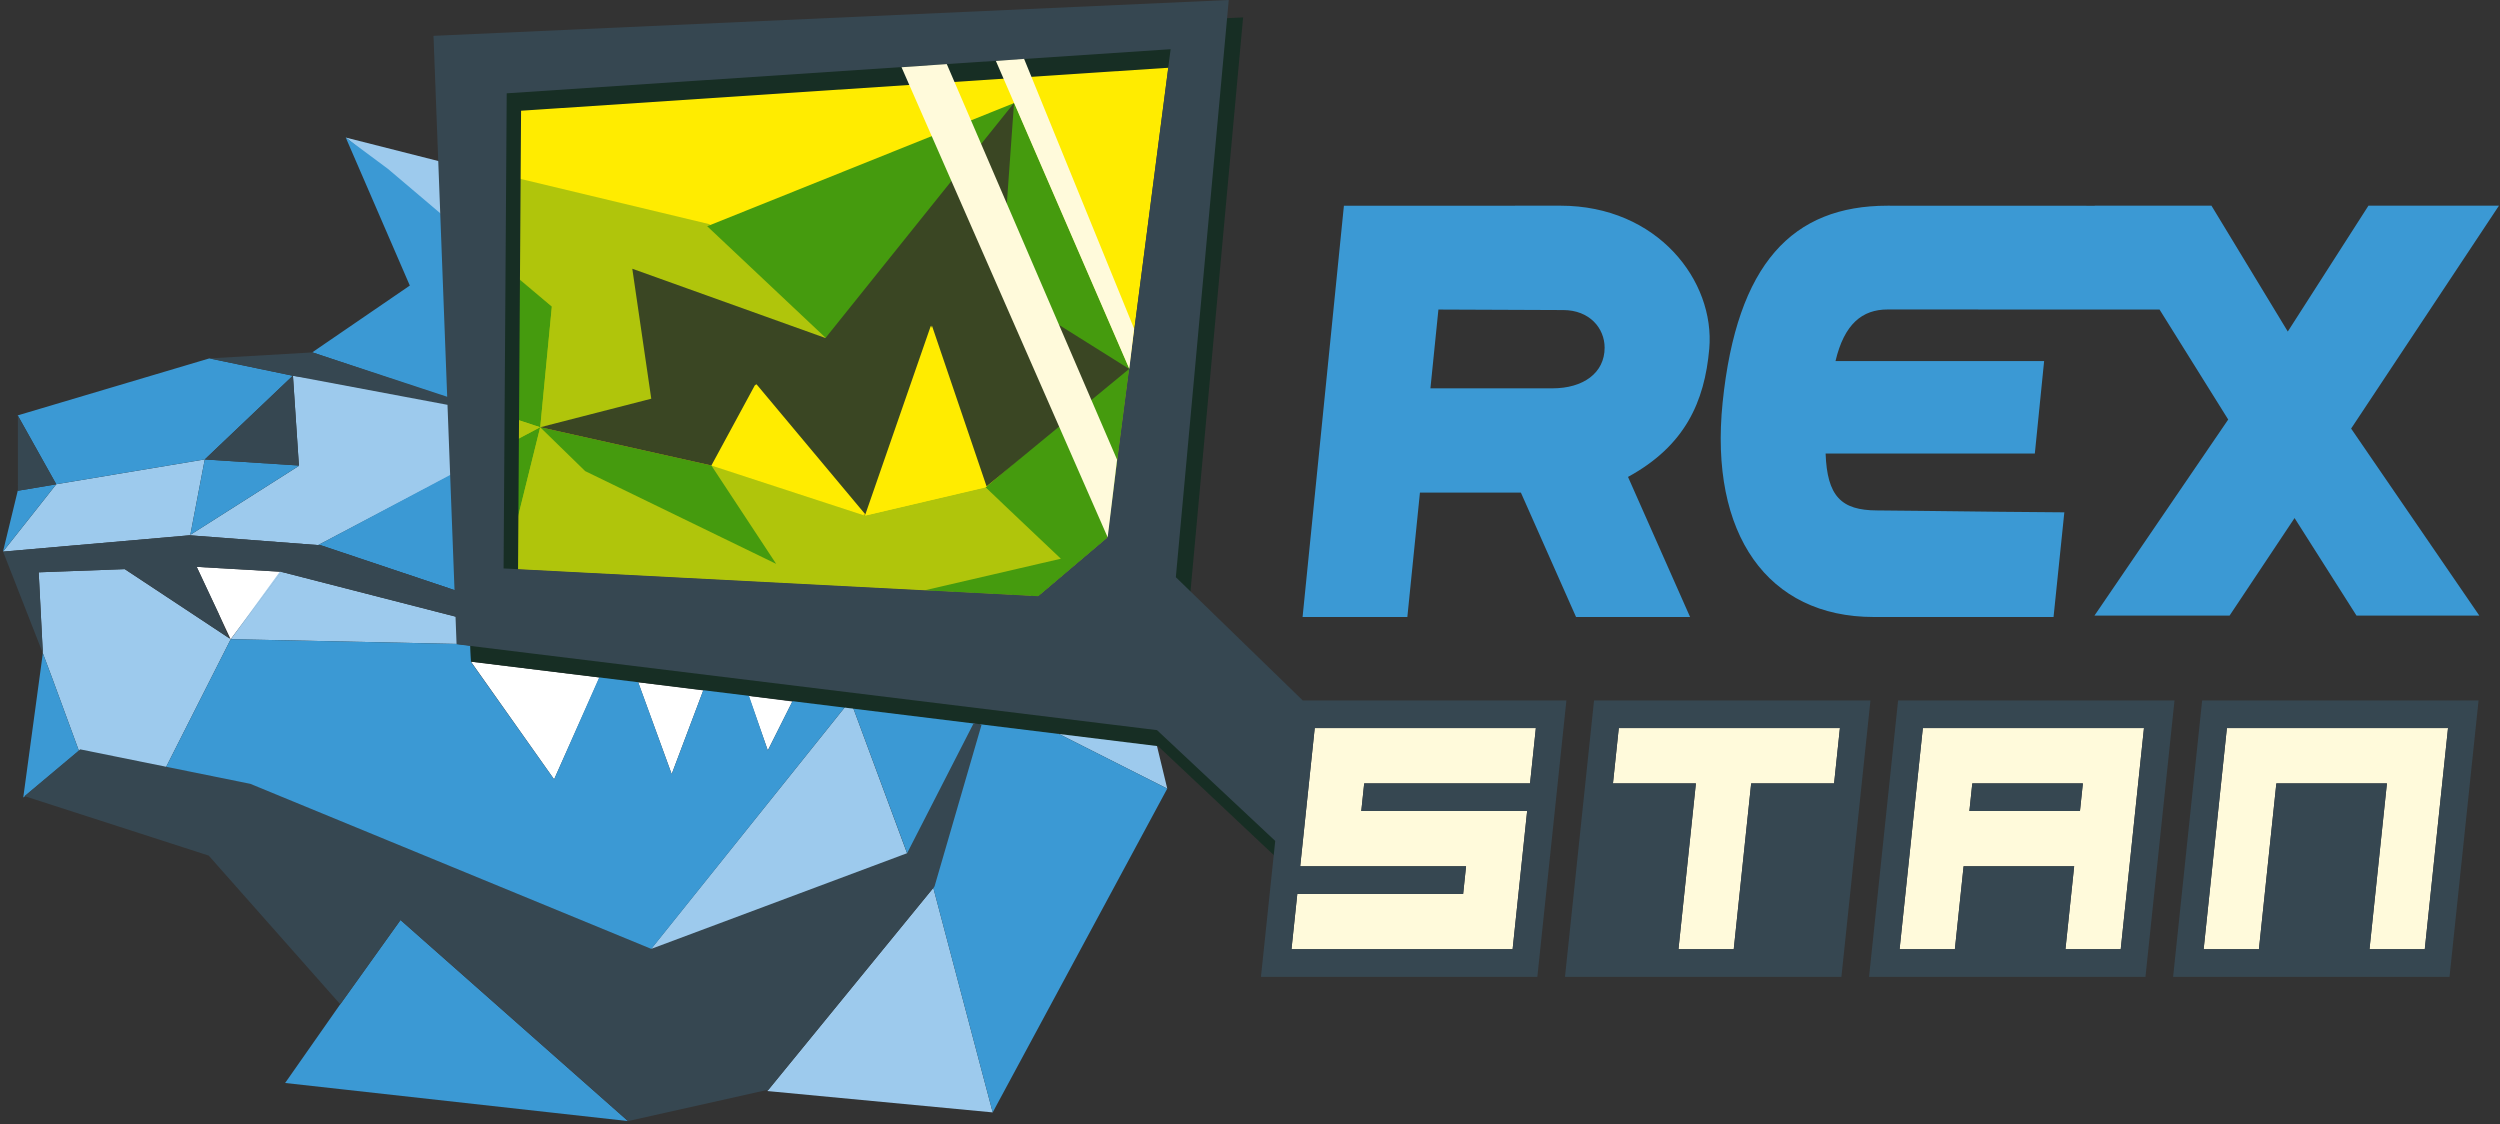 <svg width="407px" height="183px" viewBox="0 0 407 183" version="1.1" xmlns="http://www.w3.org/2000/svg" xmlns:xlink="http://www.w3.org/1999/xlink">
    <rect x="0" y="0" width="407" height="183" fill="#333333" stroke="none"/>
    <title>Group 30</title>
    <g id="Page-1" stroke="none" stroke-width="1" fill="none" fill-rule="evenodd">
        <g id="Group-30" transform="translate(0.5, 0)">
            <polygon id="Fill-27" fill="#FFEC00" points="179.772 87.561 190.092 8.026 82.005 15.206 81.496 92.556 168.534 97.084"></polygon>
            <path d="M81.917,28.571 L114.973,36.491 L134.192,55.028 L106.639,65.523 L87.445,69.557 L87.474,69.553 L115.313,75.786 L140.31,83.951 L159.95,79.351 L172.475,90.9 L178.133,80.335 L179.799,87.356 L179.772,87.561 L169.684,96.11 L170.104,95.326 L159.951,95.868 L152.051,96.226 L81.742,92.569 L87.443,69.556 L87.449,69.548 L89.341,49.901 L81.818,43.669 L81.917,28.571 Z M81.66,67.683 L87.432,69.554 L81.628,72.634 L81.66,67.683 Z" id="Combined-Shape" fill="#B0C50B"></path>
            <path d="M164.636,16.762 L183.352,59.966 L179.772,87.561 L168.534,97.084 L149.967,96.118 L172.21,90.96 L159.951,79.351 L172.503,68.618 L151.71,43.548 L162.502,21.864 L136.162,55.259 L133.512,55.506 L134.192,55.259 L114.633,36.831 L164.636,16.762 Z M87.433,69.553 L87.443,69.556 L81.741,92.569 L81.496,92.556 L81.627,72.635 L87.433,69.553 Z M87.445,69.556 L115.313,75.785 L125.858,91.798 L94.766,76.697 L87.445,69.556 Z M81.818,43.582 L89.342,49.9 L87.45,69.548 L87.366,69.531 L81.66,67.655 L81.818,43.582 Z" id="Combined-Shape" fill="#459B0E"></path>
            <path d="M76.167,107.717 L89.71,126.88 L97.107,110.296 L76.167,107.717 Z M103.383,111.066 L108.85,126.031 L113.998,112.392 L103.383,111.066 Z M121.378,113.295 L124.498,122.177 L128.503,114.202 L121.378,113.295 Z M37.05,104.07 L45.295,93.083 L31.522,92.286 L37.05,104.07 Z" id="zähne" fill="#FFFFFF"></path>
            <path d="M81.482,43.452 L81.482,28.912 L55.786,22.391 L81.482,43.452 Z M48.163,75.786 L48.166,75.837 L30.487,87.066 L32.836,74.79 L8.665,78.829 L8.659,78.837 L8.652,78.844 L0,89.793 L0.106,89.793 L30.377,87.146 L51.287,88.74 L80.551,73.371 L72.299,64.65 L47.193,61.179 L48.163,75.786 Z M169.214,97.346 L160.298,113.635 L189.533,128.394 C183.193,102.122 180.024,88.986 180.024,88.986 C180.024,88.986 176.42,91.773 169.214,97.346 Z M5.8,93.173 L6.476,106.349 L7.967,110.318 L12.35,122.238 L12.355,122.234 L26.428,125.087 L37.064,104.064 L37.057,104.06 L37.063,104.053 L37.034,104.034 L37.04,104.049 L30.432,99.676 L19.798,92.653 L5.8,93.173 Z M37.311,103.722 L45.292,93.087 L45.273,93.081 L45.061,93.07 L37.311,103.722 Z M37.074,104.057 L73.829,104.83 L90.481,104.07 L74.127,100.506 L45.3,93.098 L37.074,104.057 Z M105.32,154.707 L147.227,139.067 L137.942,114.017 L137.939,114.02 L137.941,114.015 L137.939,114.01 L105.32,154.707 Z M151.442,144.547 L124.426,177.623 L161.111,181.099 L151.444,144.542 L151.442,144.547 Z" id="hellblaue-fläche-aussen" fill="#9DCAED"></path>
            <path d="M64.706,149.778 L101.739,182.51 L45.919,176.308 L55.041,163.277 L64.706,149.778 Z M146.432,98.885 L174.916,100.008 L160.297,113.635 L189.527,128.391 L161.123,181.074 L161.102,181.066 L160.105,177.297 L151.442,144.541 L160.297,113.645 L147.24,139.05 L137.942,114.011 L146.432,98.885 Z M136.765,97.644 L141.086,98.198 L137.942,114.011 L137.886,113.972 L137.936,114.013 L105.36,154.701 L105.32,154.716 L40.05,127.848 L26.429,125.087 L31.347,115.365 L37.064,104.064 L37.075,104.057 L73.814,104.829 L76.082,105.113 L76.195,107.803 L89.71,126.88 L100.347,102.821 L100.347,102.651 L108.85,126.031 L117.037,104.296 L117.037,100.512 L124.498,122.177 L136.765,97.644 Z M6.459,106.304 L6.476,106.349 L7.968,110.317 L12.35,122.238 L3.299,129.831 L3.287,129.829 L6.473,106.357 L6.459,106.304 Z M359.526,33.485 L371.952,53.974 L385.083,33.485 L406.33,33.485 L382.263,69.77 L403.133,100.22 L383.14,100.22 L373.054,84.339 L362.475,100.22 L340.479,100.22 L362.252,68.3 L351.074,50.394 L306.807,50.383 C302.677,50.383 299.752,52.731 298.32,58.778 L332.283,58.778 L330.771,73.832 L296.708,73.832 C296.961,80.799 299.245,83.079 305.079,83.098 C308.187,83.114 315.717,83.214 323.292,83.298 L324.995,83.317 C328.774,83.357 332.482,83.392 335.573,83.408 L333.817,100.447 L304.545,100.447 C287.291,100.447 277.753,86.994 279.942,65.537 C282.266,42.878 291.335,33.488 306.804,33.488 L340.528,33.499 L340.52,33.485 L359.526,33.485 Z M253.535,33.485 C269.377,33.485 278.726,45.771 277.769,56.778 C277.001,65.445 273.822,72.573 264.54,77.642 L274.645,100.446 L256.08,100.446 L247.1,80.192 L230.666,80.192 L228.617,100.446 L211.56,100.446 L218.288,33.498 L253.535,33.485 Z M81.482,72.709 L80.309,98.347 L80.16,98.307 L51.748,88.775 L51.287,88.74 L81.482,72.709 Z M137.084,97.346 L136.913,97.347 L136.765,97.644 L134.491,97.352 L136.913,97.347 L137.084,97.346 Z M8.652,78.844 L0.015,89.772 L0.001,89.744 L2.39,79.89 L2.409,79.787 L2.409,79.893 L8.652,78.844 Z M33.566,58.352 L33.641,58.358 L47.138,61.167 L47.141,61.197 L32.836,74.8 L48.163,75.786 L48.166,75.837 L30.488,87.066 L32.837,74.79 L8.665,78.829 L8.659,78.837 L2.409,67.668 L2.409,67.756 L2.39,67.625 L33.566,58.352 Z M55.786,22.391 L62.657,27.493 L81.482,43.452 L81.482,67.802 L50.37,57.372 L50.317,57.375 L66.219,46.49 L55.786,22.391 Z M233.674,50.394 L232.373,63.221 L252.239,63.221 C257.248,63.221 260.733,60.725 260.733,56.603 C260.733,53.467 258.321,50.475 253.959,50.475 L253.012,50.474 C249.039,50.467 240.475,50.426 233.674,50.394 Z" id="blaue-fläche-aussen" fill="#3B99D4"></path>
            <path d="M385.254,154.533 L388.092,127.533 L370.092,127.533 L367.254,154.533 L358.254,154.533 L362.038,118.533 L398.038,118.533 L394.254,154.533 L385.254,154.533 Z M335.754,154.533 L337.173,141.033 L319.173,141.033 L317.754,154.533 L308.754,154.533 L312.538,118.533 L348.538,118.533 L344.754,154.533 L335.754,154.533 Z M320.592,127.533 L338.592,127.533 L338.119,132.033 L320.119,132.033 L320.592,127.533 Z M272.754,154.533 L275.592,127.533 L262.092,127.533 L263.038,118.533 L299.038,118.533 L298.092,127.533 L284.592,127.533 L281.754,154.533 L272.754,154.533 Z M209.754,154.533 L210.7,145.533 L237.7,145.533 L238.173,141.033 L211.173,141.033 L213.538,118.533 L249.538,118.533 L248.592,127.533 L221.592,127.533 L221.119,132.033 L248.119,132.033 L245.754,154.533 L209.754,154.533 Z" id="Fill-21" fill="#FFFADB"></path>
            <path d="M188.034,121.476 L206.934,139.27 L212.599,115.087 L193.264,96.803 L201.878,2.835 L72.412,8.669 L76.167,107.717 L188.034,121.476 Z M192.416,10.845 L182.097,90.38 L170.859,99.903 L83.82,95.375 L84.33,18.025 L192.416,10.845 Z" id="schattren-lupe" fill="#172E24"></path>
            <path d="M64.697,149.778 L54.903,163.508 L33.476,139.29 L3.486,129.604 L12.556,121.994 L40.251,127.608 L105.521,154.476 L147.175,138.901 L158.003,117.755 L159.307,117.953 L151.642,144.307 L124.62,177.392 L101.739,182.511 L64.697,149.778 Z M358.01,114.033 L403.01,114.033 L398.281,159.033 L353.281,159.033 L358.01,114.033 Z M388.091,127.533 L385.254,154.533 L394.254,154.533 L398.037,118.533 L362.037,118.533 L358.254,154.533 L367.254,154.533 L370.091,127.533 L388.091,127.533 Z M308.51,114.033 L353.51,114.033 L348.781,159.033 L303.781,159.033 L308.51,114.033 Z M337.173,141.033 L335.754,154.533 L344.754,154.533 L348.537,118.533 L312.537,118.533 L308.754,154.533 L317.754,154.533 L319.173,141.033 L337.173,141.033 Z M259.01,114.033 L304.01,114.033 L299.281,159.033 L254.281,159.033 L259.01,114.033 Z M262.091,127.533 L275.591,127.533 L272.754,154.533 L281.754,154.533 L284.591,127.533 L298.091,127.533 L299.037,118.533 L263.037,118.533 L262.091,127.533 Z M204.782,159.033 L207.108,136.903 L187.859,118.864 L73.829,104.882 L73.659,100.385 L45.3,93.098 L45.246,93.169 L45.237,93.16 L45.296,93.082 L31.523,92.286 L35.14,99.994 L35.132,99.999 L36.782,103.877 L19.82,92.651 L5.8,93.173 L6.476,106.348 L0,89.802 L30.377,87.146 L51.748,88.775 L73.495,96.071 L72.352,65.905 L47.194,61.178 L47.191,61.15 L47.168,61.173 L33.589,58.347 L50.371,57.372 L72.302,64.594 L70.074,5.835 L199.541,0 L190.926,93.968 L211.59,114.033 L254.51,114.033 L249.781,159.033 L204.782,159.033 Z M209.754,154.533 L245.754,154.533 L248.118,132.033 L221.118,132.033 L221.591,127.533 L248.591,127.533 L249.537,118.533 L213.537,118.533 L211.173,141.033 L238.173,141.033 L237.7,145.533 L210.701,145.533 L209.754,154.533 Z M81.991,15.19 L81.482,92.541 L168.522,97.068 L179.758,87.546 L190.078,8.01 L81.991,15.19 Z M320.591,127.533 L338.591,127.533 L338.118,132.033 L320.118,132.033 L320.591,127.533 Z M2.409,67.668 L8.662,78.843 L2.41,79.893 L2.409,67.668 Z M32.837,74.8 L47.168,61.173 L47.194,61.178 L48.163,75.785 L32.837,74.8 Z" id="grau-+-liupe" fill="#364751"></path>
            <polygon id="auge" fill="#3A4623" points="102.438 43.751 105.526 64.91 87.445 69.556 115.313 75.785 122.456 62.603 140.309 83.951 151.029 53.065 159.951 79.317 183.325 60.057 162.425 46.949 164.584 16.762 133.886 55.03"></polygon>
            <path d="M122.643,62.538 L140.497,83.885 L115.5,75.721 L122.643,62.538 Z M151.216,53 L160.138,79.252 L140.497,83.886 L151.216,53 Z" id="Combined-Shape" fill="#FFEC00"></path>
            <path d="M184.138,53.522 L166.224,9.585 L161.631,9.925 L183.345,60.042 L184.138,53.522 Z M181.361,74.838 L153.637,10.435 L146.268,10.945 L179.829,87.481 L181.361,74.838 Z" id="spiegelung" fill="#FFFADB"></path>
        </g>
    </g>
</svg>
